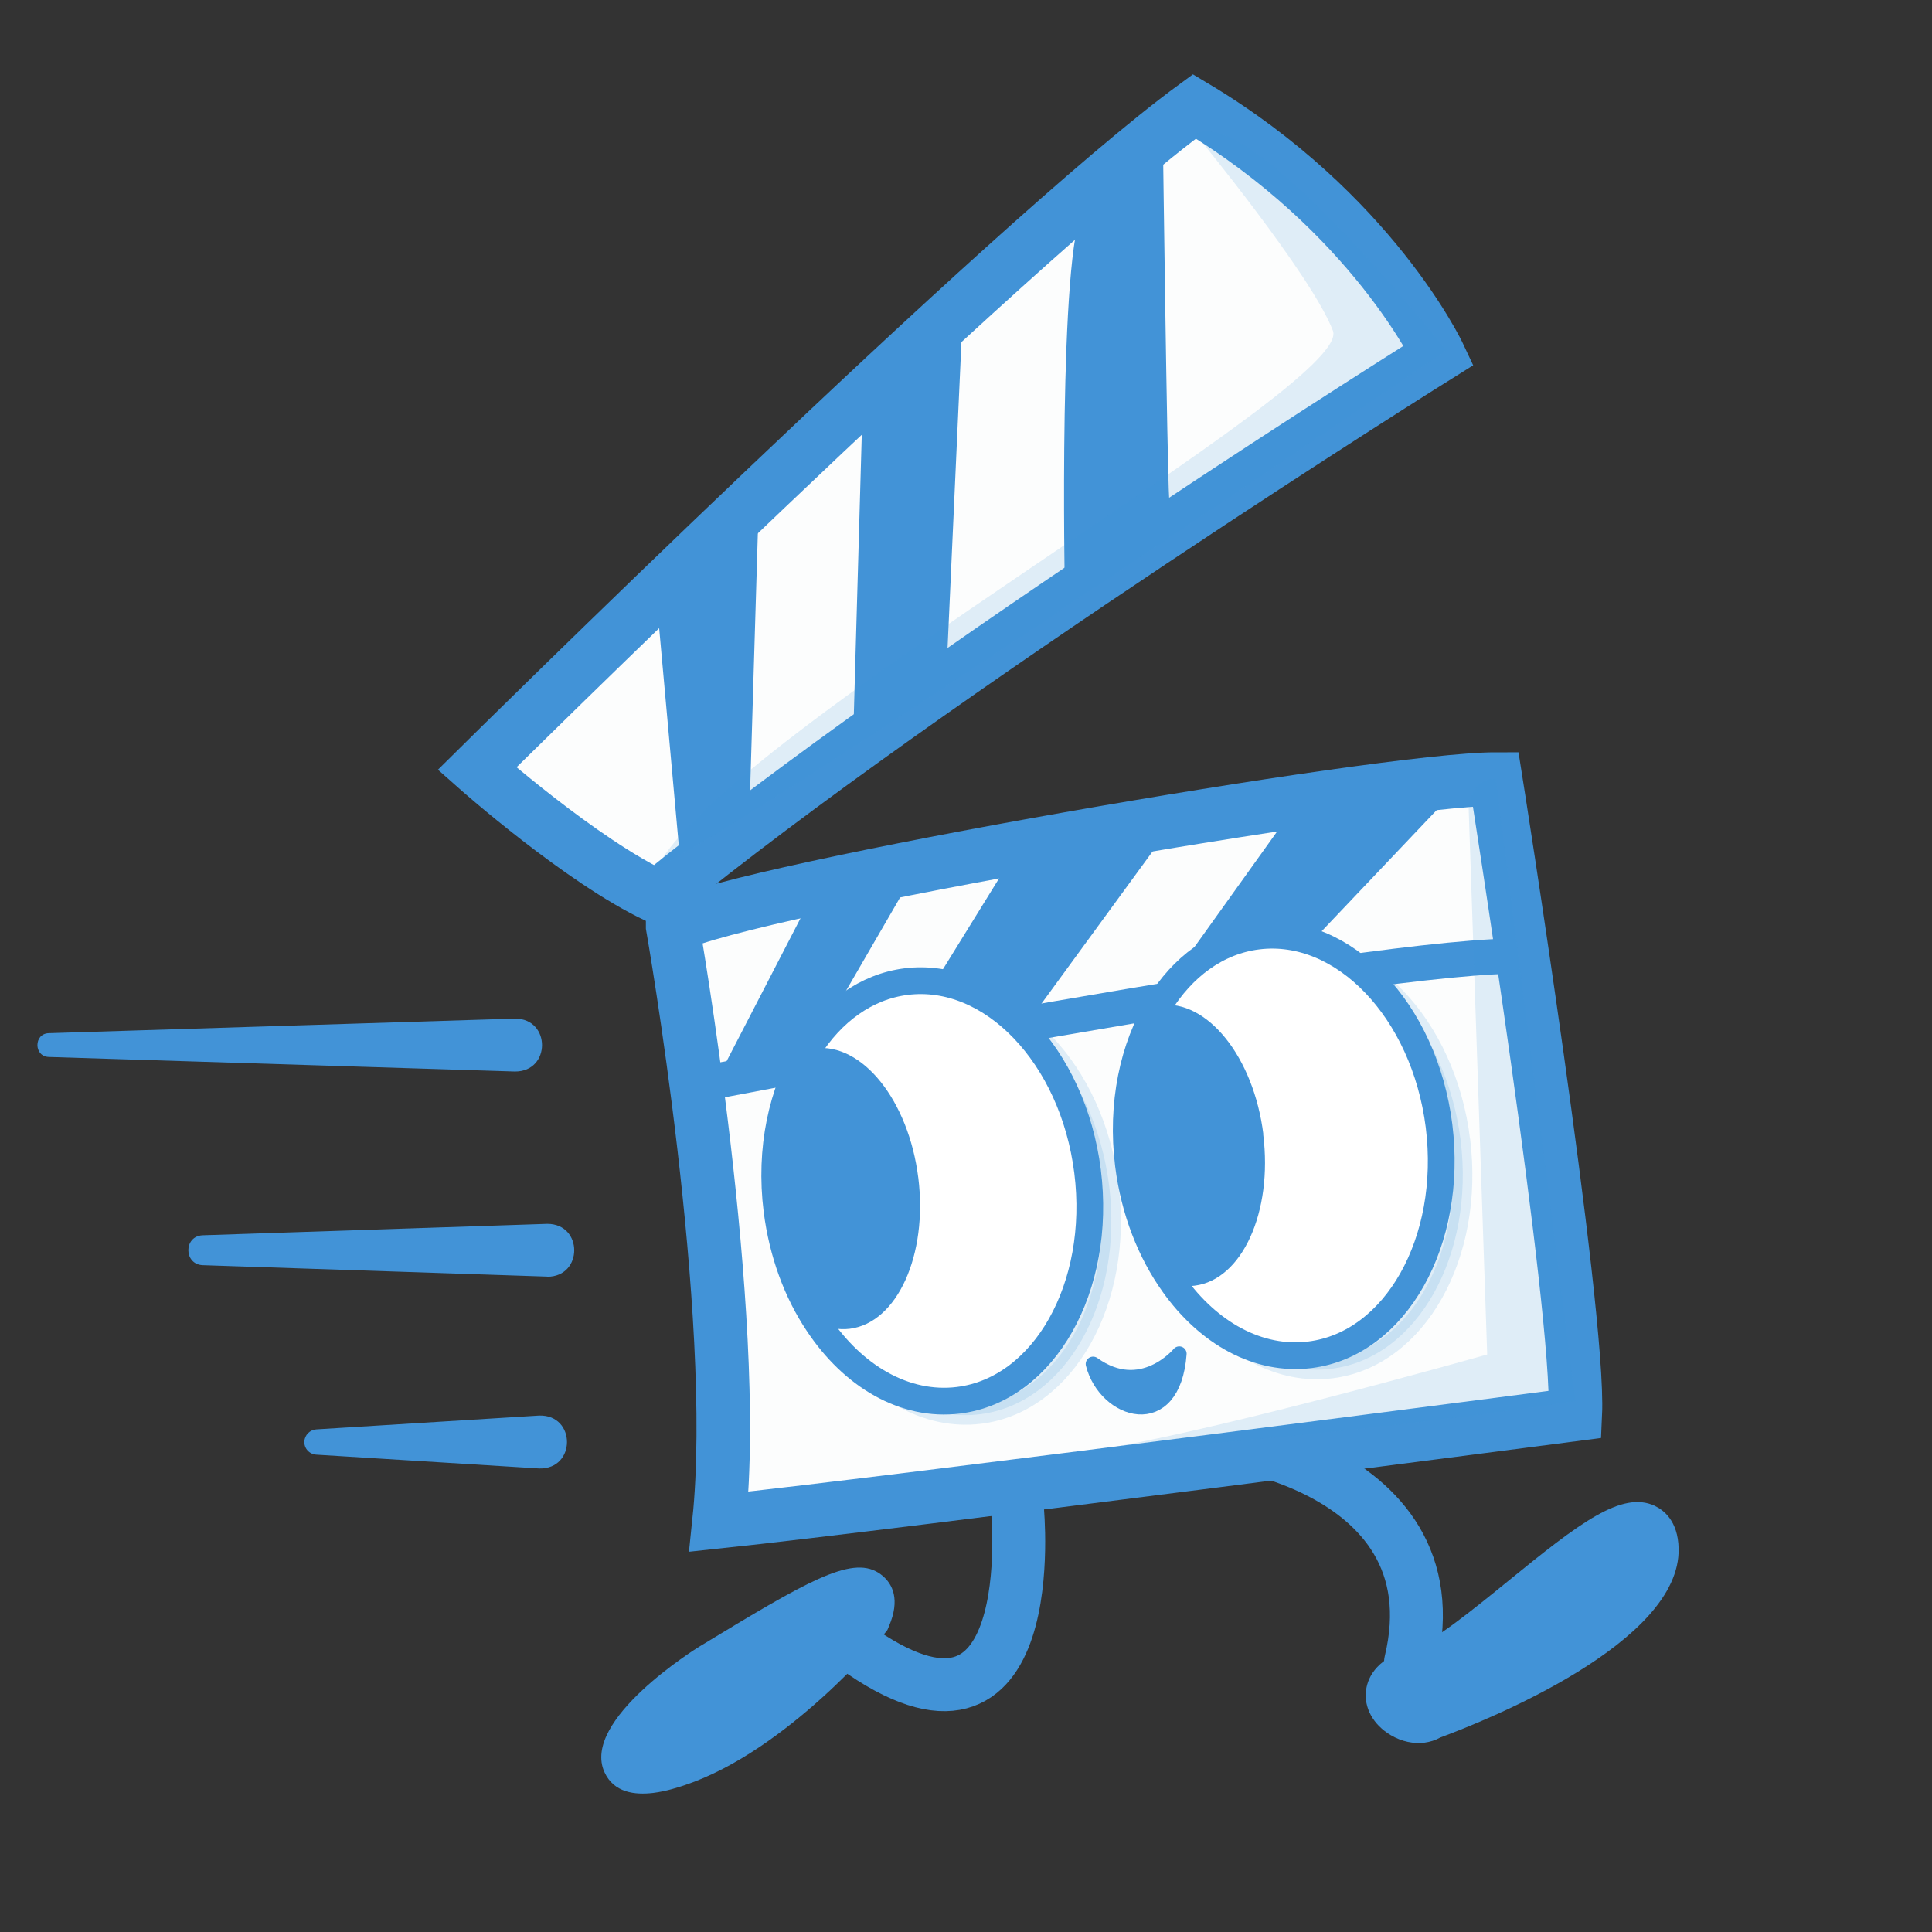 <?xml version="1.0" encoding="UTF-8"?><svg id="Layer_1" xmlns="http://www.w3.org/2000/svg" viewBox="0 0 130 130"><rect x="0" y="0" width="130" height="130" fill="#333333" stroke="none"/><defs><style>.cls-1{stroke-width:1.29px;}.cls-1,.cls-2,.cls-3,.cls-4,.cls-5,.cls-6{stroke:#4293d7;}.cls-1,.cls-2,.cls-4,.cls-6{stroke-miterlimit:10;}.cls-1,.cls-3,.cls-7,.cls-8{fill:#4293d7;}.cls-1,.cls-7{opacity:.15;}.cls-2{fill:none;stroke-width:3.56px;}.cls-2,.cls-3,.cls-5{stroke-linecap:round;}.cls-3{stroke-width:.99px;}.cls-3,.cls-5{stroke-linejoin:round;}.cls-4{stroke-width:3.6px;}.cls-4,.cls-6{fill:#fcfdfd;}.cls-5{fill:#fff;stroke-width:1.8px;}.cls-6{stroke-width:2.37px;}</style></defs><g><path class="cls-2" d="m79.01,97.01c1.17-.89,19.18,1.21,15.9,14.84"/><path class="cls-4" d="m96.82,23.9s-34.04,21.29-52.59,36.44c-5.13-2.41-12.13-8.62-12.13-8.62,0,0,35.71-35.36,48.27-44.56,11.95,7.14,16.45,16.74,16.45,16.74Z"/><path class="cls-4" d="m45.26,62.34s4.58,26.07,3.12,40.05c11.86-1.25,57.62-7.22,57.62-7.22.32-6.94-5.36-42.75-5.36-42.75-7.61,0-50.46,7.39-55.38,9.91Z"/><path class="cls-8" d="m34.66,72.1l-31.38-.98c-1.01-.03-1.02-1.57,0-1.6,0,0,31.38-.98,31.38-.98,2.41,0,2.42,3.56,0,3.56h0Z"/><path class="cls-1" d="m98.28,76.7c.97,7.77-2.92,14.68-8.68,15.4-3.48.44-6.85-1.47-9.18-4.75-1.55-2.17-2.65-4.94-3.04-8.03-.51-4.08.32-7.92,2.06-10.75,1.57-2.56,3.89-4.3,6.63-4.64,5.76-.72,11.23,4.99,12.21,12.77Z"/><path class="cls-1" d="m74.63,79.76c.98,7.79-2.92,14.68-8.68,15.4-3.62.45-7.13-1.63-9.47-5.17-1.4-2.09-2.38-4.71-2.75-7.61-.52-4.12.34-7.99,2.1-10.82,1.58-2.52,3.89-4.23,6.59-4.57,5.76-.72,11.23,4.99,12.21,12.77Z"/><path class="cls-8" d="m36.82,85.9l-23.19-.77c-1.27-.06-1.28-1.95,0-2.01,0,0,23.19-.77,23.19-.77,2.42-.01,2.43,3.56,0,3.56h0Z"/><path class="cls-8" d="m36.28,98.81l-15-.93c-.47-.03-.83-.43-.8-.9.03-.43.38-.77.8-.8l15-.93c2.49-.07,2.5,3.62,0,3.56h0Z"/><path class="cls-2" d="m68.46,101.53s1.82,18.49-10.99,9.24"/><g><path class="cls-8" d="m111.34,101.32c-2.22-1.02-5.06,1.15-9.88,5.08-2.25,1.83-5.05,4.11-6.26,4.43-2.48.66-3.15,1.94-3.28,2.89-.16,1.18.48,2.34,1.67,3.04.73.43,1.53.59,2.26.5.38-.05.75-.17,1.07-.35,3.11-1.15,16.19-6.38,16.03-12.72-.04-1.87-1.03-2.6-1.62-2.87Z"/><path class="cls-8" d="m48.39,109.99l-1.34.81c-.08.05-8,4.93-6.37,8.46.63,1.36,2.02,1.53,3.28,1.38.88-.11,1.7-.38,2.14-.53,6.85-2.3,13.19-9.91,13.45-10.23l.16-.2.1-.24c.79-1.83.22-2.85-.39-3.38-1.71-1.49-4.38-.1-11.03,3.93Z"/></g><path class="cls-8" d="m78.25,9.48s.28,21.84.42,24.06c.13,2.22-7.02,6.2-7.02,6.2,0,0-.45-23.03,1.26-25.7,1.62-2.59,5.35-4.57,5.35-4.57Z"/><polygon class="cls-8" points="64.74 21.97 63.74 44.02 57.44 48.49 58 28.78 64.74 21.97"/><polygon class="cls-8" points="51.03 34.65 50.45 53.96 45.74 57.61 44.23 40.9 51.03 34.65"/><path class="cls-6" d="m46.85,73s46.08-8.99,55.81-8.66"/><polygon class="cls-8" points="98.55 52.53 85.6 66.17 77.72 67.43 87.38 53.93 98.55 52.53"/><polygon class="cls-8" points="79.06 55.23 69.08 68.9 60.19 70.49 68.49 57.06 79.06 55.23"/><polygon class="cls-8" points="61.76 58.33 54.05 71.63 48.2 72.74 54.93 59.73 61.76 58.33"/><path class="cls-5" d="m96.83,75.76c.97,7.77-2.92,14.68-8.68,15.4-3.48.44-6.85-1.47-9.18-4.75-1.55-2.17-2.65-4.94-3.04-8.03-.51-4.08.32-7.92,2.06-10.75,1.57-2.56,3.89-4.3,6.63-4.64,5.76-.72,11.23,4.99,12.21,12.77Z"/><path class="cls-5" d="m73.18,78.82c.98,7.79-2.92,14.68-8.68,15.4-3.62.45-7.13-1.63-9.47-5.17-1.4-2.09-2.38-4.71-2.75-7.61-.52-4.12.34-7.99,2.1-10.82,1.58-2.52,3.89-4.23,6.59-4.57,5.76-.72,11.23,4.99,12.21,12.77Z"/><path class="cls-8" d="m85,76.34c.65,5.21-1.42,9.77-4.61,10.17-.48.06-.95.02-1.42-.1-1.55-2.17-2.65-4.94-3.04-8.03-.51-4.08.32-7.92,2.06-10.75h.04c3.2-.41,6.33,3.49,6.98,8.7Z"/><path class="cls-8" d="m61.79,79.24c.65,5.21-1.42,9.77-4.61,10.17-.73.09-1.45-.05-2.15-.36-1.4-2.09-2.38-4.71-2.75-7.61-.52-4.12.34-7.99,2.1-10.82.14-.03.28-.06.43-.08,3.2-.4,6.33,3.5,6.98,8.71Z"/><path class="cls-3" d="m79.35,91.09s-2.52,3.05-5.8.69c.83,3.25,5.4,4.7,5.8-.69Z"/></g><path class="cls-7" d="m98.82,54.32l1.25,36.82s-20.86,5.92-27.63,6.58c17.13-.88,33.57-3.44,33.57-3.44l-5.37-41.85s-1.46-.28-1.82,1.89Z"/><path class="cls-7" d="m80.45,9.03s7.85,9.53,9.24,13.23c1.4,3.7-40.35,26.74-45.47,36.07,5.47-2.3,53.1-34.76,53.1-34.76,0,0-13.3-16.77-16.87-14.54Z"/></svg>
